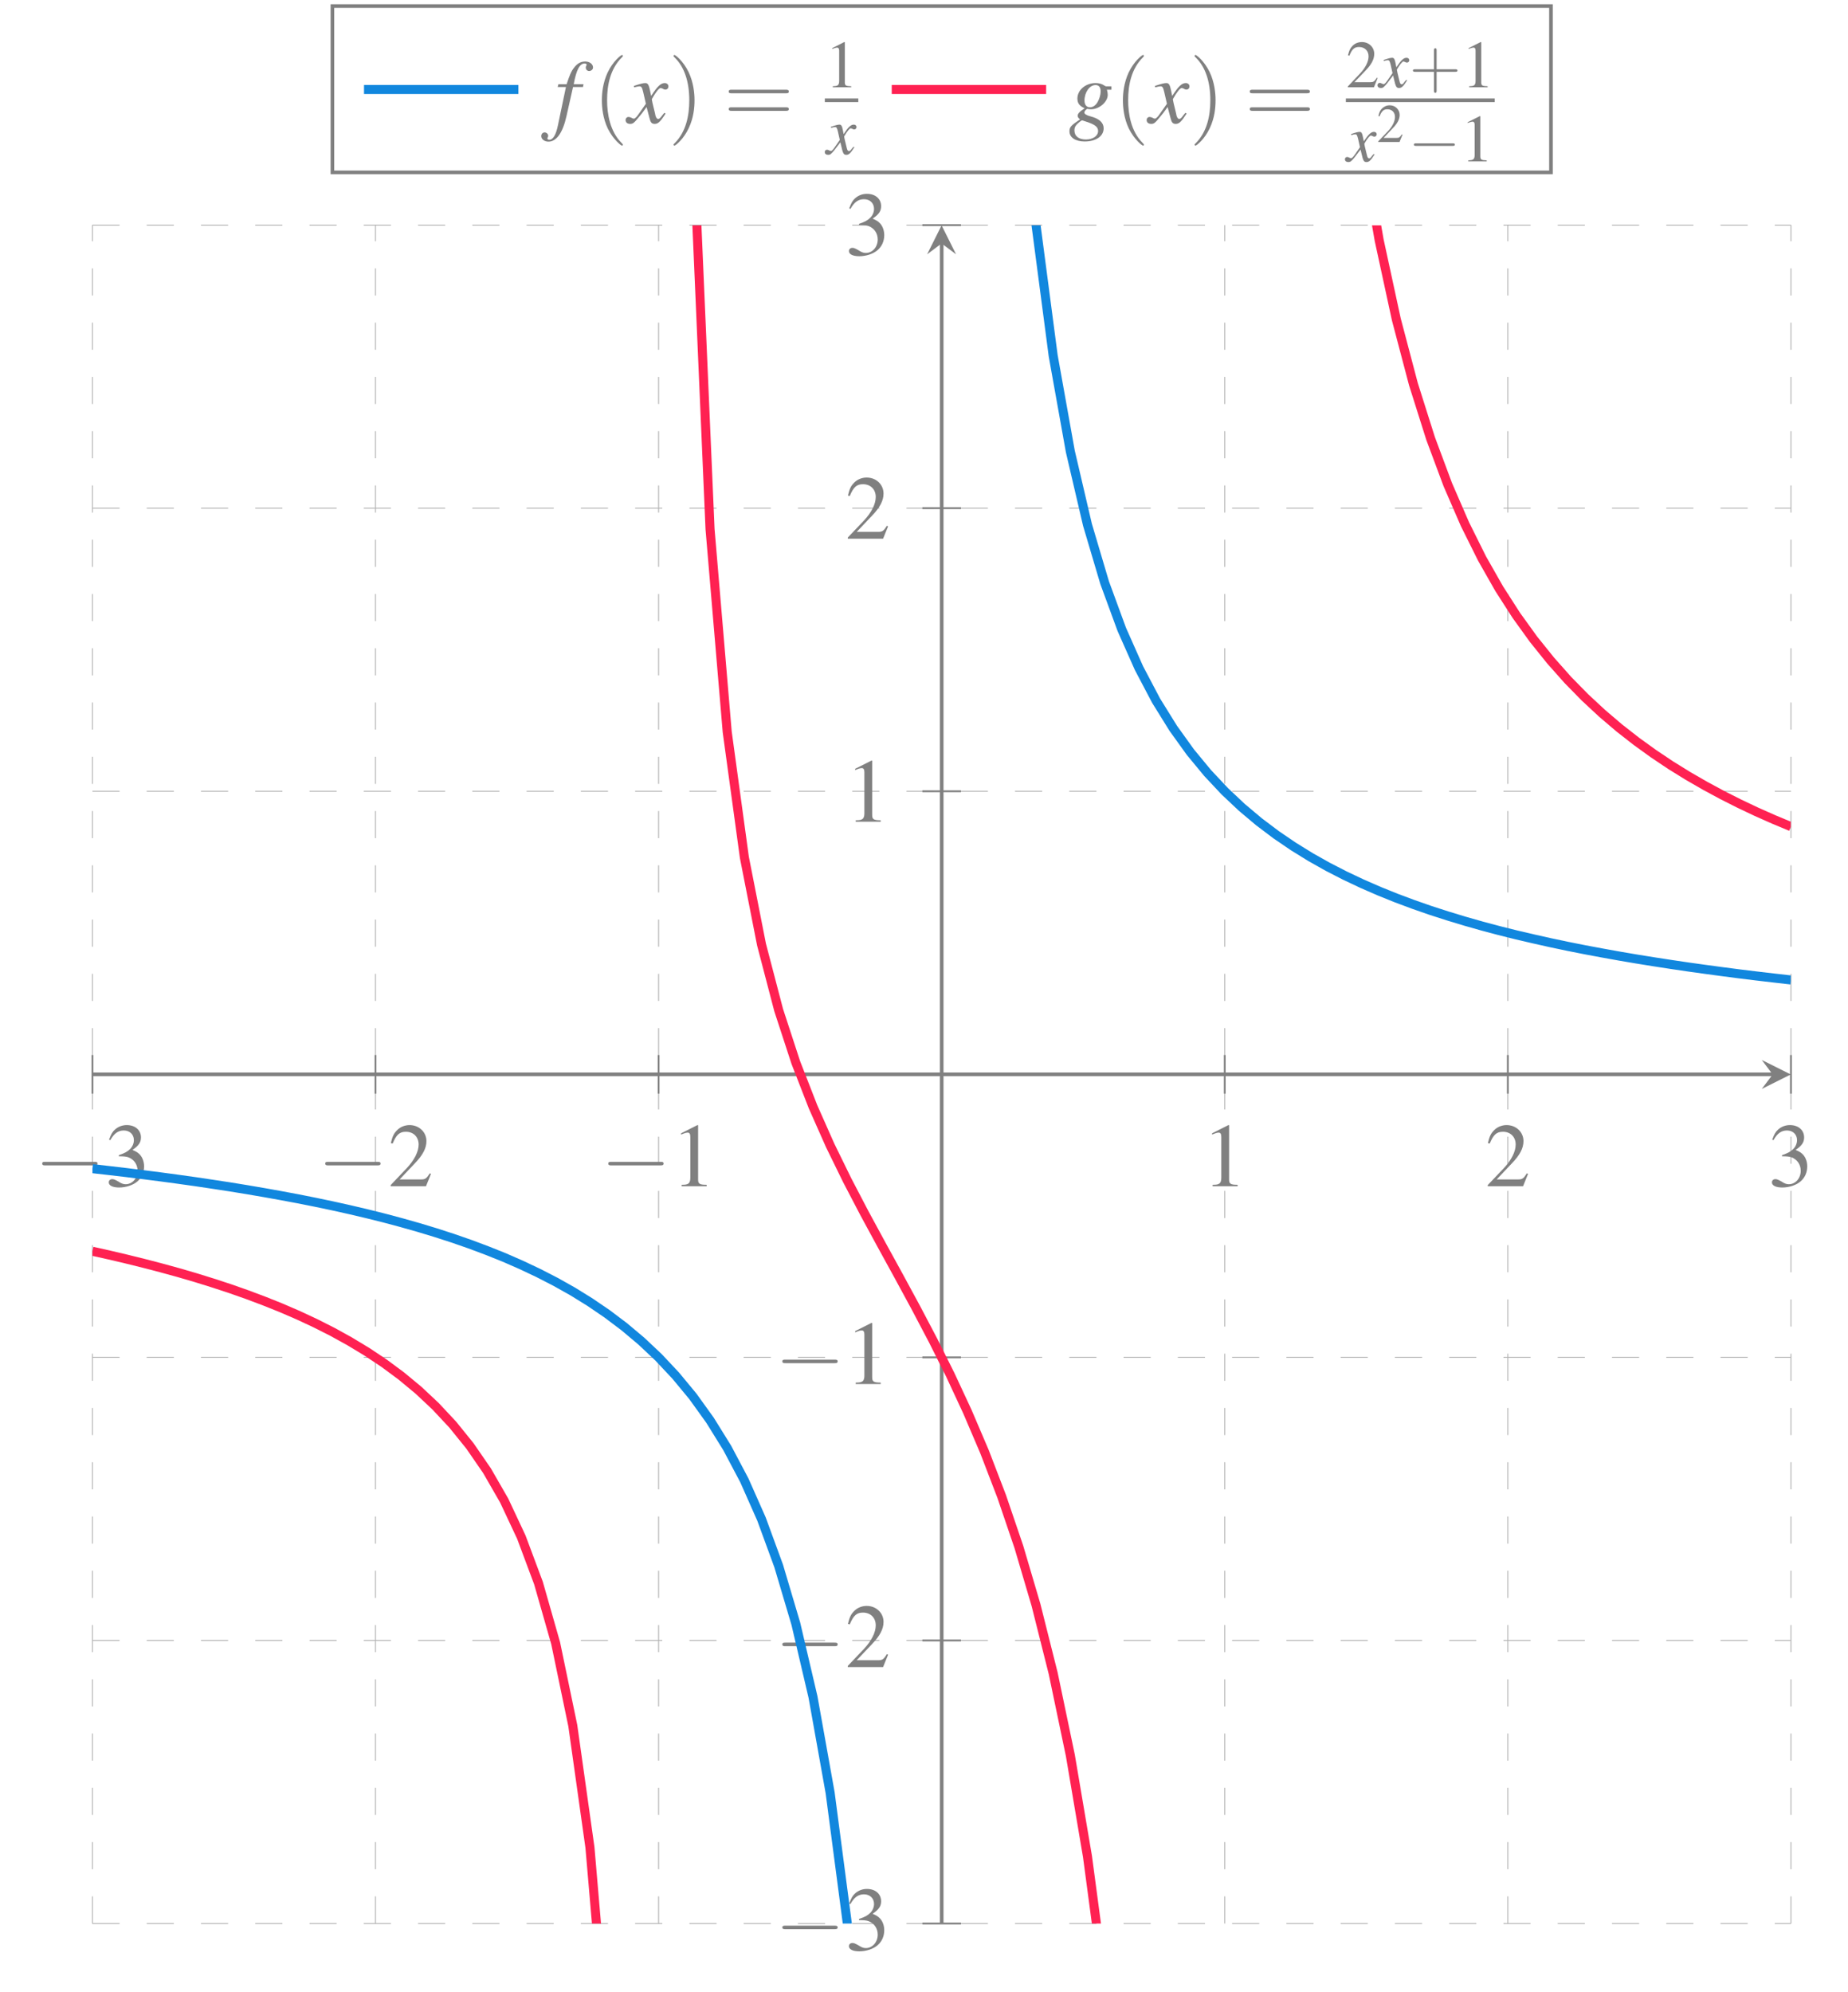 <?xml version="1.0" encoding="UTF-8"?>
<svg xmlns="http://www.w3.org/2000/svg" xmlns:xlink="http://www.w3.org/1999/xlink" width="400" height="431.254" viewBox="0 0 400 431.254">
<defs>
<clipPath id="clip-0">
<path clip-rule="nonzero" d="M 20.008 48.781 L 387.609 48.781 L 387.609 416.383 L 20.008 416.383 Z M 20.008 48.781 "/>
</clipPath>
</defs>
<path fill="none" stroke-width="0.1" stroke-linecap="butt" stroke-linejoin="miter" stroke="rgb(69.804%, 69.804%, 69.804%)" stroke-opacity="1" stroke-dasharray="2.989 2.989" stroke-miterlimit="10" d="M 0.001 57.09 L 0.001 244.184 M 31.181 57.09 L 31.181 244.184 M 62.365 57.09 L 62.365 244.184 M 124.728 57.09 L 124.728 244.184 M 155.912 57.09 L 155.912 244.184 M 187.096 57.09 L 187.096 244.184 " transform="matrix(1.965, 0, 0, -1.965, 20.006, 528.552)"/>
<path fill="none" stroke-width="0.1" stroke-linecap="butt" stroke-linejoin="miter" stroke="rgb(69.804%, 69.804%, 69.804%)" stroke-opacity="1" stroke-dasharray="2.989 2.989" stroke-miterlimit="10" d="M 0.001 57.09 L 187.096 57.09 M 0.001 88.27 L 187.096 88.27 M 0.001 119.453 L 187.096 119.453 M 0.001 181.817 L 187.096 181.817 M 0.001 213.001 L 187.096 213.001 M 0.001 244.184 L 187.096 244.184 " transform="matrix(1.965, 0, 0, -1.965, 20.006, 528.552)"/>
<path fill="none" stroke-width="0.199" stroke-linecap="butt" stroke-linejoin="miter" stroke="rgb(50.196%, 50.196%, 50.196%)" stroke-opacity="1" stroke-miterlimit="10" d="M 0.001 148.508 L 0.001 152.762 M 31.181 148.508 L 31.181 152.762 M 62.365 148.508 L 62.365 152.762 M 124.728 148.508 L 124.728 152.762 M 155.912 148.508 L 155.912 152.762 M 187.096 148.508 L 187.096 152.762 " transform="matrix(1.965, 0, 0, -1.965, 20.006, 528.552)"/>
<path fill="none" stroke-width="0.199" stroke-linecap="butt" stroke-linejoin="miter" stroke="rgb(50.196%, 50.196%, 50.196%)" stroke-opacity="1" stroke-miterlimit="10" d="M 91.419 57.09 L 95.674 57.09 M 91.419 88.27 L 95.674 88.27 M 91.419 119.453 L 95.674 119.453 M 91.419 181.817 L 95.674 181.817 M 91.419 213.001 L 95.674 213.001 M 91.419 244.184 L 95.674 244.184 " transform="matrix(1.965, 0, 0, -1.965, 20.006, 528.552)"/>
<path fill="none" stroke-width="0.399" stroke-linecap="butt" stroke-linejoin="miter" stroke="rgb(50.196%, 50.196%, 50.196%)" stroke-opacity="1" stroke-miterlimit="10" d="M 0.001 150.637 L 185.104 150.637 " transform="matrix(1.965, 0, 0, -1.965, 20.006, 528.552)"/>
<path fill-rule="nonzero" fill="rgb(50.196%, 50.196%, 50.196%)" fill-opacity="1" d="M 387.609 232.582 L 381.34 229.449 L 383.695 232.582 L 381.34 235.715 "/>
<path fill="none" stroke-width="0.399" stroke-linecap="butt" stroke-linejoin="miter" stroke="rgb(50.196%, 50.196%, 50.196%)" stroke-opacity="1" stroke-miterlimit="10" d="M 93.548 57.09 L 93.548 242.192 " transform="matrix(1.965, 0, 0, -1.965, 20.006, 528.552)"/>
<path fill-rule="nonzero" fill="rgb(50.196%, 50.196%, 50.196%)" fill-opacity="1" d="M 203.809 48.781 L 200.676 55.051 L 203.809 52.695 L 206.941 55.051 "/>
<path fill-rule="nonzero" fill="rgb(50.196%, 50.196%, 50.196%)" fill-opacity="1" d="M 20.402 252.266 C 20.738 252.266 21.109 252.266 21.109 251.863 C 21.109 251.496 20.738 251.496 20.402 251.496 L 9.809 251.496 C 9.473 251.496 9.133 251.496 9.133 251.863 C 9.133 252.266 9.473 252.266 9.809 252.266 Z M 20.402 252.266 "/>
<path fill-rule="nonzero" fill="rgb(50.196%, 50.196%, 50.196%)" fill-opacity="1" d="M 25.723 250.301 C 26.859 250.301 27.32 250.359 27.781 250.516 C 29.008 250.973 29.777 252.078 29.777 253.43 C 29.777 255.059 28.641 256.348 27.195 256.348 C 26.676 256.348 26.277 256.191 25.57 255.734 C 24.957 255.395 24.648 255.242 24.312 255.242 C 23.852 255.242 23.543 255.52 23.543 255.949 C 23.543 256.625 24.402 257.055 25.785 257.055 C 27.289 257.055 28.824 256.531 29.746 255.734 C 30.668 254.934 31.188 253.797 31.188 252.48 C 31.188 251.496 30.852 250.574 30.297 249.961 C 29.898 249.531 29.531 249.285 28.672 248.918 C 30.023 247.996 30.512 247.289 30.512 246.215 C 30.512 244.621 29.254 243.543 27.441 243.543 C 26.461 243.543 25.602 243.883 24.895 244.496 C 24.312 245.02 24.035 245.539 23.605 246.707 L 23.883 246.801 C 24.68 245.355 25.57 244.711 26.797 244.711 C 28.086 244.711 28.977 245.57 28.977 246.801 C 28.977 247.504 28.672 248.211 28.18 248.703 C 27.598 249.285 27.043 249.594 25.723 250.055 Z M 25.723 250.301 "/>
<path fill-rule="nonzero" fill="rgb(50.196%, 50.196%, 50.196%)" fill-opacity="1" d="M 81.664 252.266 C 82.004 252.266 82.371 252.266 82.371 251.863 C 82.371 251.496 82.004 251.496 81.664 251.496 L 71.074 251.496 C 70.738 251.496 70.398 251.496 70.398 251.863 C 70.398 252.266 70.738 252.266 71.074 252.266 Z M 81.664 252.266 "/>
<path fill-rule="nonzero" fill="rgb(50.196%, 50.196%, 50.196%)" fill-opacity="1" d="M 93.281 254.105 L 93.039 253.984 C 92.301 255.117 92.055 255.305 91.164 255.305 L 86.5 255.305 L 89.785 251.832 C 91.535 250.023 92.301 248.52 92.301 247.016 C 92.301 245.051 90.703 243.543 88.648 243.543 C 87.574 243.543 86.559 243.977 85.855 244.742 C 85.211 245.418 84.934 246.031 84.594 247.445 L 84.996 247.535 C 85.793 245.602 86.5 244.988 87.848 244.988 C 89.477 244.988 90.613 246.094 90.613 247.75 C 90.613 249.285 89.691 251.098 88.062 252.848 L 84.562 256.531 L 84.562 256.777 L 92.207 256.777 Z M 93.281 254.105 "/>
<path fill-rule="nonzero" fill="rgb(50.196%, 50.196%, 50.196%)" fill-opacity="1" d="M 142.934 252.266 C 143.27 252.266 143.637 252.266 143.637 251.863 C 143.637 251.496 143.27 251.496 142.934 251.496 L 132.34 251.496 C 132.004 251.496 131.664 251.496 131.664 251.863 C 131.664 252.266 132.004 252.266 132.34 252.266 Z M 142.934 252.266 "/>
<path fill-rule="nonzero" fill="rgb(50.196%, 50.196%, 50.196%)" fill-opacity="1" d="M 150.957 243.543 L 147.426 245.324 L 147.426 245.602 C 147.641 245.508 147.855 245.418 147.949 245.387 C 148.316 245.234 148.625 245.172 148.84 245.172 C 149.238 245.172 149.422 245.449 149.422 246.094 L 149.422 254.965 C 149.422 255.609 149.27 256.039 148.961 256.223 C 148.656 256.406 148.379 256.469 147.551 256.469 L 147.551 256.777 L 152.953 256.777 L 152.953 256.469 C 151.418 256.469 151.109 256.254 151.109 255.332 L 151.109 243.574 Z M 150.957 243.543 "/>
<path fill-rule="nonzero" fill="rgb(50.196%, 50.196%, 50.196%)" fill-opacity="1" d="M 265.887 243.543 L 262.355 245.324 L 262.355 245.602 C 262.57 245.508 262.785 245.418 262.879 245.387 C 263.246 245.234 263.551 245.172 263.766 245.172 C 264.168 245.172 264.352 245.449 264.352 246.094 L 264.352 254.965 C 264.352 255.609 264.199 256.039 263.891 256.223 C 263.582 256.406 263.309 256.469 262.477 256.469 L 262.477 256.777 L 267.883 256.777 L 267.883 256.469 C 266.348 256.469 266.039 256.254 266.039 255.332 L 266.039 243.574 Z M 265.887 243.543 "/>
<path fill-rule="nonzero" fill="rgb(50.196%, 50.196%, 50.196%)" fill-opacity="1" d="M 330.742 254.105 L 330.496 253.984 C 329.758 255.117 329.516 255.305 328.625 255.305 L 323.957 255.305 L 327.242 251.832 C 328.992 250.023 329.758 248.52 329.758 247.016 C 329.758 245.051 328.164 243.543 326.105 243.543 C 325.031 243.543 324.02 243.977 323.312 244.742 C 322.668 245.418 322.391 246.031 322.055 247.445 L 322.453 247.535 C 323.25 245.602 323.957 244.988 325.309 244.988 C 326.934 244.988 328.07 246.094 328.07 247.75 C 328.07 249.285 327.148 251.098 325.523 252.848 L 322.023 256.531 L 322.023 256.777 L 329.668 256.777 Z M 330.742 254.105 "/>
<path fill-rule="nonzero" fill="rgb(50.196%, 50.196%, 50.196%)" fill-opacity="1" d="M 385.715 250.301 C 386.852 250.301 387.312 250.359 387.77 250.516 C 389 250.973 389.766 252.078 389.766 253.43 C 389.766 255.059 388.633 256.348 387.188 256.348 C 386.668 256.348 386.266 256.191 385.562 255.734 C 384.945 255.395 384.641 255.242 384.301 255.242 C 383.844 255.242 383.535 255.52 383.535 255.949 C 383.535 256.625 384.395 257.055 385.777 257.055 C 387.281 257.055 388.816 256.531 389.734 255.734 C 390.656 254.934 391.18 253.797 391.18 252.48 C 391.18 251.496 390.84 250.574 390.289 249.961 C 389.891 249.531 389.52 249.285 388.66 248.918 C 390.012 247.996 390.504 247.289 390.504 246.215 C 390.504 244.621 389.246 243.543 387.434 243.543 C 386.453 243.543 385.59 243.883 384.887 244.496 C 384.301 245.02 384.027 245.539 383.598 246.707 L 383.871 246.801 C 384.672 245.355 385.562 244.711 386.789 244.711 C 388.078 244.711 388.969 245.57 388.969 246.801 C 388.969 247.504 388.66 248.211 388.172 248.703 C 387.586 249.285 387.035 249.594 385.715 250.055 Z M 385.715 250.301 "/>
<path fill-rule="nonzero" fill="rgb(50.196%, 50.196%, 50.196%)" fill-opacity="1" d="M 180.605 417.609 C 180.945 417.609 181.312 417.609 181.312 417.211 C 181.312 416.844 180.945 416.844 180.605 416.844 L 170.016 416.844 C 169.676 416.844 169.34 416.844 169.34 417.211 C 169.34 417.609 169.676 417.609 170.016 417.609 Z M 180.605 417.609 "/>
<path fill-rule="nonzero" fill="rgb(50.196%, 50.196%, 50.196%)" fill-opacity="1" d="M 185.93 415.645 C 187.066 415.645 187.527 415.707 187.988 415.859 C 189.215 416.32 189.984 417.426 189.984 418.777 C 189.984 420.406 188.848 421.695 187.402 421.695 C 186.883 421.695 186.484 421.539 185.777 421.078 C 185.164 420.742 184.855 420.59 184.52 420.59 C 184.059 420.59 183.75 420.863 183.75 421.293 C 183.75 421.969 184.609 422.398 185.992 422.398 C 187.496 422.398 189.031 421.879 189.953 421.078 C 190.875 420.281 191.395 419.145 191.395 417.824 C 191.395 416.844 191.059 415.922 190.504 415.309 C 190.105 414.879 189.738 414.633 188.879 414.266 C 190.23 413.344 190.719 412.637 190.719 411.562 C 190.719 409.965 189.461 408.891 187.648 408.891 C 186.668 408.891 185.809 409.23 185.102 409.844 C 184.52 410.367 184.242 410.887 183.812 412.055 L 184.09 412.145 C 184.887 410.703 185.777 410.059 187.004 410.059 C 188.293 410.059 189.184 410.918 189.184 412.145 C 189.184 412.852 188.879 413.559 188.387 414.051 C 187.805 414.633 187.25 414.941 185.93 415.398 Z M 185.93 415.645 "/>
<path fill-rule="nonzero" fill="rgb(50.196%, 50.196%, 50.196%)" fill-opacity="1" d="M 180.605 356.344 C 180.945 356.344 181.312 356.344 181.312 355.945 C 181.312 355.578 180.945 355.578 180.605 355.578 L 170.016 355.578 C 169.676 355.578 169.34 355.578 169.34 355.945 C 169.34 356.344 169.676 356.344 170.016 356.344 Z M 180.605 356.344 "/>
<path fill-rule="nonzero" fill="rgb(50.196%, 50.196%, 50.196%)" fill-opacity="1" d="M 192.223 358.188 L 191.977 358.062 C 191.242 359.199 190.996 359.383 190.105 359.383 L 185.438 359.383 L 188.723 355.914 C 190.473 354.102 191.242 352.598 191.242 351.094 C 191.242 349.129 189.645 347.625 187.59 347.625 C 186.516 347.625 185.5 348.055 184.793 348.824 C 184.148 349.5 183.875 350.113 183.535 351.523 L 183.934 351.617 C 184.734 349.684 185.438 349.07 186.789 349.07 C 188.418 349.07 189.555 350.176 189.555 351.832 C 189.555 353.367 188.633 355.18 187.004 356.93 L 183.504 360.613 L 183.504 360.859 L 191.148 360.859 Z M 192.223 358.188 "/>
<path fill-rule="nonzero" fill="rgb(50.196%, 50.196%, 50.196%)" fill-opacity="1" d="M 180.605 295.078 C 180.945 295.078 181.312 295.078 181.312 294.68 C 181.312 294.312 180.945 294.312 180.605 294.312 L 170.016 294.312 C 169.676 294.312 169.34 294.312 169.34 294.68 C 169.34 295.078 169.676 295.078 170.016 295.078 Z M 180.605 295.078 "/>
<path fill-rule="nonzero" fill="rgb(50.196%, 50.196%, 50.196%)" fill-opacity="1" d="M 188.633 286.359 L 185.102 288.141 L 185.102 288.418 C 185.316 288.324 185.531 288.23 185.625 288.203 C 185.992 288.047 186.301 287.988 186.516 287.988 C 186.914 287.988 187.098 288.262 187.098 288.906 L 187.098 297.781 C 187.098 298.426 186.945 298.855 186.637 299.039 C 186.328 299.223 186.055 299.285 185.223 299.285 L 185.223 299.59 L 190.629 299.59 L 190.629 299.285 C 189.094 299.285 188.785 299.07 188.785 298.148 L 188.785 286.391 Z M 188.633 286.359 "/>
<path fill-rule="nonzero" fill="rgb(50.196%, 50.196%, 50.196%)" fill-opacity="1" d="M 188.633 164.641 L 185.102 166.418 L 185.102 166.695 C 185.316 166.605 185.531 166.512 185.625 166.48 C 185.992 166.328 186.301 166.266 186.516 166.266 C 186.914 166.266 187.098 166.543 187.098 167.188 L 187.098 176.059 C 187.098 176.703 186.945 177.133 186.637 177.316 C 186.328 177.504 186.055 177.562 185.223 177.562 L 185.223 177.871 L 190.629 177.871 L 190.629 177.562 C 189.094 177.562 188.785 177.348 188.785 176.426 L 188.785 164.668 Z M 188.633 164.641 "/>
<path fill-rule="nonzero" fill="rgb(50.196%, 50.196%, 50.196%)" fill-opacity="1" d="M 192.223 113.934 L 191.977 113.812 C 191.242 114.945 190.996 115.129 190.105 115.129 L 185.438 115.129 L 188.723 111.66 C 190.473 109.852 191.242 108.348 191.242 106.844 C 191.242 104.879 189.645 103.371 187.59 103.371 C 186.516 103.371 185.5 103.801 184.793 104.57 C 184.148 105.246 183.875 105.859 183.535 107.273 L 183.934 107.363 C 184.734 105.43 185.438 104.816 186.789 104.816 C 188.418 104.816 189.555 105.922 189.555 107.578 C 189.555 109.113 188.633 110.926 187.004 112.676 L 183.504 116.359 L 183.504 116.605 L 191.148 116.605 Z M 192.223 113.934 "/>
<path fill-rule="nonzero" fill="rgb(50.196%, 50.196%, 50.196%)" fill-opacity="1" d="M 185.93 48.711 C 187.066 48.711 187.527 48.77 187.988 48.926 C 189.215 49.387 189.984 50.488 189.984 51.84 C 189.984 53.469 188.848 54.758 187.402 54.758 C 186.883 54.758 186.484 54.605 185.777 54.145 C 185.164 53.805 184.855 53.652 184.52 53.652 C 184.059 53.652 183.75 53.93 183.75 54.359 C 183.75 55.035 184.609 55.465 185.992 55.465 C 187.496 55.465 189.031 54.941 189.953 54.145 C 190.875 53.344 191.395 52.211 191.395 50.891 C 191.395 49.906 191.059 48.984 190.504 48.371 C 190.105 47.941 189.738 47.695 188.879 47.328 C 190.23 46.406 190.719 45.699 190.719 44.625 C 190.719 43.031 189.461 41.957 187.648 41.957 C 186.668 41.957 185.809 42.293 185.102 42.906 C 184.52 43.43 184.242 43.949 183.812 45.117 L 184.09 45.211 C 184.887 43.766 185.777 43.121 187.004 43.121 C 188.293 43.121 189.184 43.98 189.184 45.211 C 189.184 45.914 188.879 46.621 188.387 47.113 C 187.805 47.695 187.25 48.004 185.93 48.465 Z M 185.93 48.711 "/>
<g clip-path="url(#clip-0)">
<path fill="none" stroke-width="0.996" stroke-linecap="butt" stroke-linejoin="miter" stroke="rgb(6.667%, 52.941%, 87.059%)" stroke-opacity="1" stroke-miterlimit="10" d="M 0.001 140.243 L 1.888 140.028 L 3.779 139.806 L 5.669 139.571 L 7.56 139.329 L 9.451 139.074 L 11.337 138.81 L 13.228 138.527 L 15.119 138.239 L 17.01 137.931 L 18.896 137.609 L 20.787 137.269 L 22.678 136.915 L 24.568 136.539 L 26.459 136.142 L 28.346 135.722 L 30.237 135.277 L 32.127 134.806 L 34.018 134.301 L 35.909 133.766 L 37.795 133.195 L 39.686 132.583 L 41.575 131.927 L 43.466 131.219 L 45.356 130.462 L 47.243 129.636 L 49.134 128.742 L 51.024 127.77 L 52.915 126.708 L 54.802 125.539 L 56.693 124.251 L 58.583 122.825 L 60.474 121.235 L 62.365 119.453 L 64.251 117.441 L 66.142 115.157 L 68.033 112.525 L 69.924 109.477 L 71.814 105.902 L 73.701 101.638 L 75.592 96.477 L 77.482 90.111 L 79.373 82.043 L 81.26 71.492 L 83.151 57.102 L 85.041 36.32 L 86.932 3.673 M 100.157 297.681 L 102.048 264.992 L 103.938 244.2 L 105.829 229.804 L 107.72 219.247 L 109.607 211.171 L 111.497 204.798 L 113.388 199.644 L 115.279 195.384 L 117.165 191.801 L 119.056 188.753 L 120.947 186.121 L 122.837 183.833 L 124.728 181.817 L 126.615 180.039 L 128.506 178.449 L 130.396 177.023 L 132.287 175.735 L 134.178 174.566 L 136.064 173.504 L 137.955 172.532 L 139.846 171.638 L 141.737 170.813 L 143.627 170.051 L 145.514 169.347 L 147.405 168.687 L 149.295 168.079 L 151.186 167.504 L 153.073 166.969 L 154.962 166.465 L 156.852 165.993 L 158.743 165.552 L 160.634 165.128 L 162.52 164.731 L 164.411 164.355 L 166.302 164.001 L 168.193 163.661 L 170.083 163.339 L 171.97 163.035 L 173.861 162.743 L 175.751 162.464 L 177.642 162.2 L 179.533 161.945 L 181.42 161.699 L 183.31 161.468 L 185.201 161.246 L 187.092 161.031 " transform="matrix(1.965, 0, 0, -1.965, 20.006, 528.552)"/>
<path fill="none" stroke-width="0.996" stroke-linecap="butt" stroke-linejoin="miter" stroke="rgb(100%, 12.941%, 32.157%)" stroke-opacity="1" stroke-miterlimit="10" d="M 0.001 131.145 L 1.888 130.722 L 3.779 130.277 L 5.669 129.809 L 7.56 129.316 L 9.451 128.797 L 11.337 128.247 L 13.228 127.66 L 15.119 127.04 L 17.01 126.376 L 18.896 125.668 L 20.787 124.911 L 22.678 124.094 L 24.568 123.211 L 26.459 122.255 L 28.346 121.211 L 30.237 120.068 L 32.127 118.809 L 34.018 117.408 L 35.909 115.841 L 37.795 114.071 L 39.686 112.048 L 41.575 109.711 L 43.466 106.966 L 45.356 103.68 L 47.243 99.656 L 49.134 94.594 L 51.024 87.977 L 52.915 78.88 L 54.802 65.47 L 56.693 43.465 L 58.583 0.001 M 66.142 254.411 L 68.033 210.684 L 69.924 188.348 L 71.814 174.532 L 73.701 164.934 L 75.592 157.707 L 77.482 151.925 L 79.373 147.066 L 81.26 142.81 L 83.151 138.945 L 85.041 135.325 L 86.932 131.839 L 88.823 128.394 L 90.709 124.915 L 92.6 121.32 L 94.491 117.539 L 96.38 113.477 L 98.27 109.051 L 100.157 104.137 L 102.048 98.578 L 103.938 92.176 L 105.829 84.653 L 107.72 75.613 L 109.607 64.474 L 111.497 50.296 L 113.388 31.558 L 115.279 5.508 M 136.064 285.887 L 137.955 267.34 L 139.846 253.399 L 141.737 242.528 L 143.627 233.804 L 145.514 226.653 L 147.405 220.673 L 149.295 215.601 L 151.186 211.243 L 153.073 207.45 L 154.962 204.126 L 156.852 201.183 L 158.743 198.559 L 160.634 196.207 L 162.52 194.082 L 164.411 192.153 L 166.302 190.396 L 168.193 188.785 L 170.083 187.308 L 171.97 185.946 L 173.861 184.68 L 175.751 183.509 L 177.642 182.419 L 179.533 181.399 L 181.42 180.445 L 183.31 179.55 L 185.201 178.711 L 187.092 177.922 " transform="matrix(1.965, 0, 0, -1.965, 20.006, 528.552)"/>
</g>
<path fill="none" stroke-width="0.399" stroke-linecap="butt" stroke-linejoin="miter" stroke="rgb(50.196%, 50.196%, 50.196%)" stroke-opacity="1" stroke-miterlimit="10" d="M 26.435 249.992 L 160.662 249.992 L 160.662 268.316 L 26.435 268.316 Z M 26.435 249.992 " transform="matrix(1.965, 0, 0, -1.965, 20.006, 528.552)"/>
<path fill="none" stroke-width="0.996" stroke-linecap="butt" stroke-linejoin="miter" stroke="rgb(6.667%, 52.941%, 87.059%)" stroke-opacity="1" stroke-miterlimit="10" d="M 0 0.001 L 17.007 0.001 " transform="matrix(1.965, 0, 0, -1.965, 78.792, 19.373)"/>
<path fill-rule="nonzero" fill="rgb(50.196%, 50.196%, 50.196%)" fill-opacity="1" d="M 120.715 18.84 L 122.496 18.84 L 120.777 27.066 C 120.348 29.188 119.703 30.262 118.871 30.262 C 118.625 30.262 118.473 30.105 118.473 29.922 C 118.473 29.891 118.504 29.832 118.566 29.707 C 118.625 29.617 118.656 29.523 118.656 29.402 C 118.656 29 118.289 28.664 117.891 28.664 C 117.461 28.664 117.152 29 117.152 29.461 C 117.152 30.137 117.859 30.66 118.719 30.66 C 120.438 30.66 121.82 28.727 122.617 25.133 L 124.031 18.84 L 126.18 18.84 L 126.301 18.227 L 124.184 18.227 C 124.734 15.156 125.473 13.742 126.547 13.742 C 126.824 13.742 126.977 13.867 126.977 13.988 C 126.977 14.051 126.977 14.082 126.914 14.203 C 126.824 14.359 126.793 14.449 126.793 14.605 C 126.793 15.062 127.102 15.371 127.531 15.371 C 127.961 15.371 128.359 15.035 128.359 14.605 C 128.359 13.867 127.621 13.312 126.672 13.312 C 125.688 13.312 124.949 13.742 124.246 14.664 C 123.629 15.434 123.262 16.352 122.648 18.227 L 120.867 18.227 Z M 120.715 18.84 "/>
<path fill-rule="nonzero" fill="rgb(50.196%, 50.196%, 50.196%)" fill-opacity="1" d="M 134.816 31.305 C 134.816 31.242 134.816 31.211 134.477 30.875 C 132.055 28.418 131.406 24.703 131.406 21.695 C 131.406 18.289 132.145 14.879 134.57 12.453 C 134.816 12.207 134.816 12.18 134.816 12.117 C 134.816 11.965 134.754 11.902 134.633 11.902 C 134.418 11.902 132.668 13.254 131.5 15.738 C 130.52 17.887 130.273 20.066 130.273 21.695 C 130.273 23.23 130.488 25.594 131.562 27.836 C 132.758 30.23 134.418 31.52 134.633 31.52 C 134.754 31.52 134.816 31.457 134.816 31.305 Z M 134.816 31.305 "/>
<path fill-rule="nonzero" fill="rgb(50.196%, 50.196%, 50.196%)" fill-opacity="1" d="M 143.793 24.426 C 143.637 24.613 143.547 24.734 143.363 24.949 C 142.934 25.562 142.688 25.746 142.473 25.746 C 142.195 25.746 142.012 25.504 141.855 24.949 C 141.828 24.797 141.797 24.672 141.797 24.613 C 141.305 22.617 141.09 21.727 141.09 21.449 C 141.949 19.914 142.656 19.055 142.992 19.055 C 143.117 19.055 143.27 19.117 143.484 19.207 C 143.699 19.363 143.852 19.395 144.008 19.395 C 144.406 19.395 144.68 19.117 144.68 18.688 C 144.68 18.289 144.344 17.98 143.883 17.98 C 143.023 17.98 142.285 18.688 140.938 20.773 L 140.723 19.699 C 140.445 18.348 140.23 17.98 139.676 17.98 C 139.246 17.98 138.602 18.133 137.406 18.531 L 137.191 18.625 L 137.254 18.902 C 138.02 18.746 138.172 18.688 138.355 18.688 C 138.848 18.688 138.973 18.871 139.246 20.039 L 139.801 22.461 L 138.203 24.734 C 137.805 25.348 137.406 25.688 137.191 25.688 C 137.098 25.688 136.883 25.625 136.699 25.504 C 136.453 25.379 136.238 25.316 136.055 25.316 C 135.688 25.316 135.41 25.594 135.41 25.992 C 135.41 26.516 135.809 26.82 136.395 26.82 C 136.977 26.82 137.223 26.637 138.203 25.441 C 138.727 24.828 139.156 24.305 139.953 23.168 L 140.566 25.504 C 140.812 26.516 141.059 26.82 141.703 26.82 C 142.441 26.82 142.934 26.363 144.066 24.582 Z M 143.793 24.426 "/>
<path fill-rule="nonzero" fill="rgb(50.196%, 50.196%, 50.196%)" fill-opacity="1" d="M 150.332 21.695 C 150.332 20.191 150.113 17.828 149.039 15.586 C 147.875 13.191 146.188 11.902 146 11.902 C 145.879 11.902 145.785 11.992 145.785 12.117 C 145.785 12.18 145.785 12.207 146.156 12.578 C 148.09 14.512 149.195 17.613 149.195 21.695 C 149.195 25.07 148.488 28.512 146.062 30.965 C 145.785 31.211 145.785 31.242 145.785 31.305 C 145.785 31.426 145.879 31.52 146 31.52 C 146.188 31.52 147.965 30.168 149.102 27.684 C 150.113 25.531 150.332 23.352 150.332 21.695 Z M 150.332 21.695 "/>
<path fill-rule="nonzero" fill="rgb(50.196%, 50.196%, 50.196%)" fill-opacity="1" d="M 170.066 20.191 C 170.375 20.191 170.742 20.191 170.742 19.824 C 170.742 19.422 170.375 19.422 170.098 19.422 L 158.371 19.422 C 158.094 19.422 157.727 19.422 157.727 19.824 C 157.727 20.191 158.094 20.191 158.371 20.191 Z M 170.098 23.996 C 170.375 23.996 170.742 23.996 170.742 23.598 C 170.742 23.23 170.375 23.23 170.066 23.23 L 158.371 23.23 C 158.094 23.23 157.727 23.23 157.727 23.598 C 157.727 23.996 158.094 23.996 158.371 23.996 Z M 170.098 23.996 "/>
<path fill-rule="nonzero" fill="rgb(50.196%, 50.196%, 50.196%)" fill-opacity="1" d="M 182.742 9.102 L 180.133 10.422 L 180.133 10.605 C 180.316 10.547 180.469 10.484 180.531 10.453 C 180.805 10.359 181.051 10.301 181.176 10.301 C 181.48 10.301 181.637 10.516 181.637 10.977 L 181.637 17.543 C 181.637 18.035 181.512 18.375 181.266 18.496 C 181.051 18.617 180.867 18.648 180.254 18.68 L 180.254 18.895 L 184.246 18.895 L 184.246 18.68 C 183.109 18.648 182.863 18.527 182.863 17.82 L 182.863 9.133 Z M 182.742 9.102 "/>
<path fill="none" stroke-width="0.398" stroke-linecap="butt" stroke-linejoin="miter" stroke="rgb(50.196%, 50.196%, 50.196%)" stroke-opacity="1" stroke-miterlimit="10" d="M 0 0.001 L 3.688 0.001 " transform="matrix(1.965, 0, 0, -1.965, 178.535, 21.713)"/>
<path fill-rule="nonzero" fill="rgb(50.196%, 50.196%, 50.196%)" fill-opacity="1" d="M 184.75 31.766 C 184.629 31.887 184.566 31.98 184.414 32.133 C 184.105 32.594 183.922 32.715 183.77 32.715 C 183.555 32.715 183.398 32.531 183.309 32.133 C 183.277 32.008 183.277 31.918 183.246 31.887 C 182.879 30.414 182.723 29.738 182.723 29.523 C 183.371 28.418 183.891 27.773 184.137 27.773 C 184.23 27.773 184.352 27.836 184.504 27.895 C 184.66 27.988 184.781 28.02 184.875 28.02 C 185.18 28.02 185.395 27.805 185.395 27.496 C 185.395 27.191 185.148 26.977 184.812 26.977 C 184.168 26.977 183.613 27.496 182.602 29.031 L 182.449 28.234 C 182.266 27.25 182.078 26.977 181.711 26.977 C 181.375 26.977 180.883 27.098 179.992 27.406 L 179.84 27.434 L 179.898 27.68 C 180.453 27.527 180.574 27.496 180.73 27.496 C 181.066 27.496 181.16 27.648 181.375 28.508 L 181.773 30.289 L 180.605 31.98 C 180.301 32.41 180.023 32.684 179.871 32.684 C 179.777 32.684 179.625 32.625 179.469 32.562 C 179.285 32.438 179.133 32.41 179.012 32.41 C 178.734 32.41 178.52 32.625 178.52 32.898 C 178.52 33.297 178.824 33.516 179.254 33.516 C 179.684 33.516 179.871 33.391 180.605 32.5 C 180.977 32.039 181.281 31.641 181.895 30.812 L 182.324 32.562 C 182.539 33.297 182.723 33.516 183.184 33.516 C 183.738 33.516 184.105 33.176 184.934 31.855 Z M 184.75 31.766 "/>
<path fill="none" stroke-width="0.996" stroke-linecap="butt" stroke-linejoin="miter" stroke="rgb(100%, 12.941%, 32.157%)" stroke-opacity="1" stroke-miterlimit="10" d="M 0 0.001 L 17.007 0.001 " transform="matrix(1.965, 0, 0, -1.965, 193.019, 19.373)"/>
<path fill-rule="nonzero" fill="rgb(50.196%, 50.196%, 50.196%)" fill-opacity="1" d="M 240.57 18.684 L 239.375 18.684 C 239.312 18.684 239.219 18.625 239.066 18.531 C 238.547 18.164 237.898 17.98 237.133 17.98 C 234.984 17.98 233.203 19.484 233.203 21.324 C 233.203 22.34 233.633 22.922 234.77 23.441 C 233.602 24.211 233.266 24.609 233.266 25.07 C 233.266 25.348 233.418 25.562 233.785 25.836 C 231.852 27.129 231.484 27.496 231.484 28.418 C 231.484 29.766 232.773 30.625 234.77 30.625 C 237.227 30.625 238.883 29.492 238.883 27.773 C 238.883 26.543 237.93 25.684 236.059 25.191 C 235.199 24.977 234.707 24.672 234.707 24.363 C 234.707 24.086 235.137 23.566 235.414 23.566 C 235.445 23.566 235.477 23.566 235.535 23.598 C 235.691 23.629 235.965 23.656 236.152 23.656 C 237.93 23.656 239.773 22.062 239.773 20.527 C 239.773 20.219 239.711 19.82 239.59 19.422 L 240.57 19.422 Z M 234.215 26.051 C 234.246 26.051 234.277 26.082 234.34 26.082 C 234.402 26.113 234.586 26.176 234.891 26.266 C 236.98 26.914 237.684 27.465 237.684 28.355 C 237.684 29.43 236.551 30.195 235.047 30.195 C 233.48 30.195 232.559 29.461 232.559 28.203 C 232.559 27.742 232.68 27.402 232.988 27.035 C 233.266 26.699 234.062 26.051 234.215 26.051 Z M 237.133 18.41 C 237.84 18.41 238.238 18.867 238.238 19.789 C 238.238 20.465 237.992 21.324 237.625 22 C 237.195 22.797 236.582 23.227 235.906 23.227 C 235.168 23.227 234.738 22.676 234.738 21.754 C 234.738 19.973 235.844 18.41 237.133 18.41 Z M 237.133 18.41 "/>
<path fill-rule="nonzero" fill="rgb(50.196%, 50.196%, 50.196%)" fill-opacity="1" d="M 247.594 31.301 C 247.594 31.242 247.594 31.211 247.258 30.871 C 244.832 28.418 244.188 24.703 244.188 21.691 C 244.188 18.285 244.926 14.879 247.348 12.453 C 247.594 12.207 247.594 12.176 247.594 12.113 C 247.594 11.961 247.535 11.898 247.41 11.898 C 247.195 11.898 245.445 13.25 244.277 15.738 C 243.297 17.887 243.051 20.066 243.051 21.691 C 243.051 23.227 243.266 25.594 244.34 27.832 C 245.539 30.227 247.195 31.516 247.41 31.516 C 247.535 31.516 247.594 31.457 247.594 31.301 Z M 247.594 31.301 "/>
<path fill-rule="nonzero" fill="rgb(50.196%, 50.196%, 50.196%)" fill-opacity="1" d="M 256.57 24.426 C 256.418 24.609 256.328 24.734 256.141 24.949 C 255.711 25.562 255.469 25.746 255.254 25.746 C 254.977 25.746 254.793 25.5 254.637 24.949 C 254.609 24.793 254.578 24.672 254.578 24.609 C 254.086 22.613 253.871 21.723 253.871 21.449 C 254.73 19.914 255.438 19.055 255.773 19.055 C 255.898 19.055 256.051 19.113 256.266 19.207 C 256.48 19.359 256.633 19.391 256.789 19.391 C 257.188 19.391 257.461 19.113 257.461 18.684 C 257.461 18.285 257.125 17.98 256.664 17.98 C 255.805 17.98 255.066 18.684 253.719 20.773 L 253.504 19.699 C 253.227 18.348 253.012 17.98 252.457 17.98 C 252.027 17.98 251.383 18.133 250.188 18.531 L 249.973 18.625 L 250.031 18.898 C 250.801 18.746 250.953 18.684 251.137 18.684 C 251.629 18.684 251.754 18.867 252.027 20.035 L 252.582 22.461 L 250.984 24.734 C 250.586 25.348 250.188 25.684 249.973 25.684 C 249.879 25.684 249.664 25.621 249.48 25.5 C 249.234 25.379 249.02 25.316 248.836 25.316 C 248.469 25.316 248.191 25.594 248.191 25.992 C 248.191 26.512 248.59 26.82 249.172 26.82 C 249.758 26.82 250.004 26.637 250.984 25.438 C 251.508 24.824 251.938 24.305 252.734 23.168 L 253.348 25.5 C 253.594 26.512 253.84 26.82 254.484 26.82 C 255.223 26.82 255.711 26.359 256.848 24.578 Z M 256.57 24.426 "/>
<path fill-rule="nonzero" fill="rgb(50.196%, 50.196%, 50.196%)" fill-opacity="1" d="M 263.109 21.691 C 263.109 20.188 262.895 17.824 261.82 15.586 C 260.656 13.188 258.965 11.898 258.781 11.898 C 258.66 11.898 258.566 11.992 258.566 12.113 C 258.566 12.176 258.566 12.207 258.938 12.574 C 260.871 14.508 261.977 17.609 261.977 21.691 C 261.977 25.07 261.27 28.508 258.844 30.965 C 258.566 31.211 258.566 31.242 258.566 31.301 C 258.566 31.426 258.66 31.516 258.781 31.516 C 258.965 31.516 260.746 30.168 261.883 27.68 C 262.895 25.531 263.109 23.352 263.109 21.691 Z M 263.109 21.691 "/>
<path fill-rule="nonzero" fill="rgb(50.196%, 50.196%, 50.196%)" fill-opacity="1" d="M 282.848 20.188 C 283.152 20.188 283.523 20.188 283.523 19.82 C 283.523 19.422 283.152 19.422 282.879 19.422 L 271.152 19.422 C 270.875 19.422 270.508 19.422 270.508 19.82 C 270.508 20.188 270.875 20.188 271.152 20.188 Z M 282.879 23.996 C 283.152 23.996 283.523 23.996 283.523 23.598 C 283.523 23.227 283.152 23.227 282.848 23.227 L 271.152 23.227 C 270.875 23.227 270.508 23.227 270.508 23.598 C 270.508 23.996 270.875 23.996 271.152 23.996 Z M 282.879 23.996 "/>
<path fill-rule="nonzero" fill="rgb(50.196%, 50.196%, 50.196%)" fill-opacity="1" d="M 298.191 16.898 L 298.008 16.836 C 297.484 17.664 297.27 17.789 296.625 17.789 L 293.156 17.789 L 295.613 15.238 C 296.902 13.891 297.453 12.785 297.453 11.648 C 297.453 10.207 296.285 9.102 294.781 9.102 C 293.984 9.102 293.219 9.406 292.695 9.992 C 292.234 10.48 292.02 10.941 291.773 11.984 L 292.082 12.047 C 292.633 10.637 293.156 10.176 294.168 10.176 C 295.398 10.176 296.227 11.004 296.227 12.199 C 296.227 13.336 295.551 14.688 294.32 15.977 L 291.742 18.711 L 291.742 18.895 L 297.391 18.895 Z M 298.191 16.898 "/>
<path fill-rule="nonzero" fill="rgb(50.196%, 50.196%, 50.196%)" fill-opacity="1" d="M 304.391 17.297 C 304.266 17.418 304.203 17.512 304.051 17.664 C 303.746 18.125 303.559 18.25 303.406 18.25 C 303.191 18.25 303.039 18.066 302.945 17.664 C 302.914 17.543 302.914 17.449 302.883 17.418 C 302.516 15.945 302.363 15.27 302.363 15.055 C 303.008 13.949 303.527 13.305 303.773 13.305 C 303.867 13.305 303.988 13.367 304.145 13.43 C 304.297 13.52 304.418 13.551 304.512 13.551 C 304.82 13.551 305.035 13.336 305.035 13.031 C 305.035 12.723 304.789 12.508 304.449 12.508 C 303.805 12.508 303.254 13.031 302.238 14.566 L 302.086 13.766 C 301.902 12.785 301.719 12.508 301.348 12.508 C 301.012 12.508 300.52 12.629 299.629 12.938 L 299.477 12.969 L 299.539 13.215 C 300.09 13.059 300.215 13.031 300.367 13.031 C 300.703 13.031 300.797 13.184 301.012 14.043 L 301.41 15.824 L 300.246 17.512 C 299.938 17.941 299.66 18.219 299.508 18.219 C 299.414 18.219 299.262 18.156 299.109 18.094 C 298.926 17.973 298.77 17.941 298.648 17.941 C 298.371 17.941 298.156 18.156 298.156 18.434 C 298.156 18.832 298.465 19.047 298.895 19.047 C 299.324 19.047 299.508 18.926 300.246 18.035 C 300.613 17.574 300.918 17.176 301.535 16.344 L 301.965 18.094 C 302.18 18.832 302.363 19.047 302.824 19.047 C 303.375 19.047 303.746 18.711 304.574 17.391 Z M 304.391 17.297 "/>
<path fill-rule="nonzero" fill="rgb(50.196%, 50.196%, 50.196%)" fill-opacity="1" d="M 310.957 15.547 L 315.008 15.547 C 315.195 15.547 315.469 15.547 315.469 15.27 C 315.469 14.996 315.195 14.996 315.008 14.996 L 310.957 14.996 L 310.957 10.91 C 310.957 10.727 310.957 10.449 310.68 10.449 C 310.375 10.449 310.375 10.727 310.375 10.91 L 310.375 14.996 L 306.32 14.996 C 306.105 14.996 305.828 14.996 305.828 15.27 C 305.828 15.547 306.105 15.547 306.32 15.547 L 310.375 15.547 L 310.375 19.629 C 310.375 19.812 310.375 20.09 310.68 20.09 C 310.957 20.09 310.957 19.812 310.957 19.629 Z M 310.957 15.547 "/>
<path fill-rule="nonzero" fill="rgb(50.196%, 50.196%, 50.196%)" fill-opacity="1" d="M 320.492 9.102 L 317.883 10.422 L 317.883 10.605 C 318.066 10.543 318.219 10.48 318.281 10.449 C 318.559 10.359 318.805 10.297 318.926 10.297 C 319.234 10.297 319.387 10.512 319.387 10.973 L 319.387 17.543 C 319.387 18.035 319.266 18.371 319.02 18.496 C 318.805 18.617 318.621 18.648 318.004 18.68 L 318.004 18.895 L 321.996 18.895 L 321.996 18.68 C 320.859 18.648 320.613 18.523 320.613 17.82 L 320.613 9.133 Z M 320.492 9.102 "/>
<path fill="none" stroke-width="0.398" stroke-linecap="butt" stroke-linejoin="miter" stroke="rgb(50.196%, 50.196%, 50.196%)" stroke-opacity="1" stroke-miterlimit="10" d="M -0.001 0 L 16.397 0 " transform="matrix(1.965, 0, 0, -1.965, 291.314, 21.711)"/>
<path fill-rule="nonzero" fill="rgb(50.196%, 50.196%, 50.196%)" fill-opacity="1" d="M 297.344 33.332 C 297.219 33.453 297.16 33.547 297.004 33.699 C 296.699 34.16 296.516 34.285 296.359 34.285 C 296.145 34.285 295.992 34.098 295.898 33.699 C 295.871 33.578 295.871 33.484 295.84 33.453 C 295.469 31.98 295.316 31.305 295.316 31.09 C 295.961 29.984 296.484 29.34 296.73 29.34 C 296.82 29.34 296.945 29.402 297.098 29.465 C 297.25 29.555 297.375 29.586 297.465 29.586 C 297.773 29.586 297.988 29.371 297.988 29.062 C 297.988 28.758 297.742 28.543 297.406 28.543 C 296.762 28.543 296.207 29.062 295.195 30.598 L 295.039 29.801 C 294.855 28.82 294.672 28.543 294.305 28.543 C 293.965 28.543 293.477 28.664 292.586 28.973 L 292.43 29.004 L 292.492 29.25 C 293.047 29.094 293.168 29.062 293.32 29.062 C 293.66 29.062 293.75 29.219 293.965 30.078 L 294.363 31.859 L 293.199 33.547 C 292.891 33.977 292.617 34.254 292.461 34.254 C 292.371 34.254 292.215 34.191 292.062 34.129 C 291.879 34.008 291.727 33.977 291.602 33.977 C 291.324 33.977 291.109 34.191 291.109 34.469 C 291.109 34.867 291.418 35.082 291.848 35.082 C 292.277 35.082 292.461 34.957 293.199 34.07 C 293.566 33.609 293.875 33.207 294.488 32.379 L 294.918 34.129 C 295.133 34.867 295.316 35.082 295.777 35.082 C 296.328 35.082 296.699 34.742 297.527 33.422 Z M 297.344 33.332 "/>
<path fill-rule="nonzero" fill="rgb(50.196%, 50.196%, 50.196%)" fill-opacity="1" d="M 303.57 29.148 L 303.418 29.086 C 302.988 29.73 302.836 29.852 302.312 29.852 L 299.488 29.852 L 301.453 27.766 C 302.496 26.691 302.957 25.801 302.957 24.879 C 302.957 23.711 302.004 22.793 300.809 22.793 C 300.133 22.793 299.551 23.066 299.09 23.527 C 298.723 23.926 298.535 24.297 298.352 25.125 L 298.598 25.188 C 299.059 24.051 299.488 23.652 300.285 23.652 C 301.301 23.652 301.945 24.328 301.945 25.309 C 301.945 26.23 301.422 27.336 300.441 28.379 L 298.32 30.59 L 298.32 30.742 L 302.926 30.742 Z M 303.57 29.148 "/>
<path fill-rule="nonzero" fill="rgb(50.196%, 50.196%, 50.196%)" fill-opacity="1" d="M 314.383 31.582 C 314.629 31.582 314.906 31.582 314.906 31.305 C 314.906 31.027 314.629 31.027 314.383 31.027 L 306.555 31.027 C 306.309 31.027 306.031 31.027 306.031 31.305 C 306.031 31.582 306.309 31.582 306.555 31.582 Z M 314.383 31.582 "/>
<path fill-rule="nonzero" fill="rgb(50.196%, 50.196%, 50.196%)" fill-opacity="1" d="M 320.297 25.137 L 317.688 26.453 L 317.688 26.641 C 317.871 26.578 318.023 26.516 318.086 26.484 C 318.363 26.395 318.605 26.332 318.73 26.332 C 319.035 26.332 319.191 26.547 319.191 27.008 L 319.191 33.578 C 319.191 34.07 319.066 34.406 318.82 34.527 C 318.605 34.652 318.422 34.684 317.809 34.715 L 317.809 34.93 L 321.801 34.93 L 321.801 34.715 C 320.664 34.684 320.418 34.559 320.418 33.855 L 320.418 25.164 Z M 320.297 25.137 "/>
</svg>
